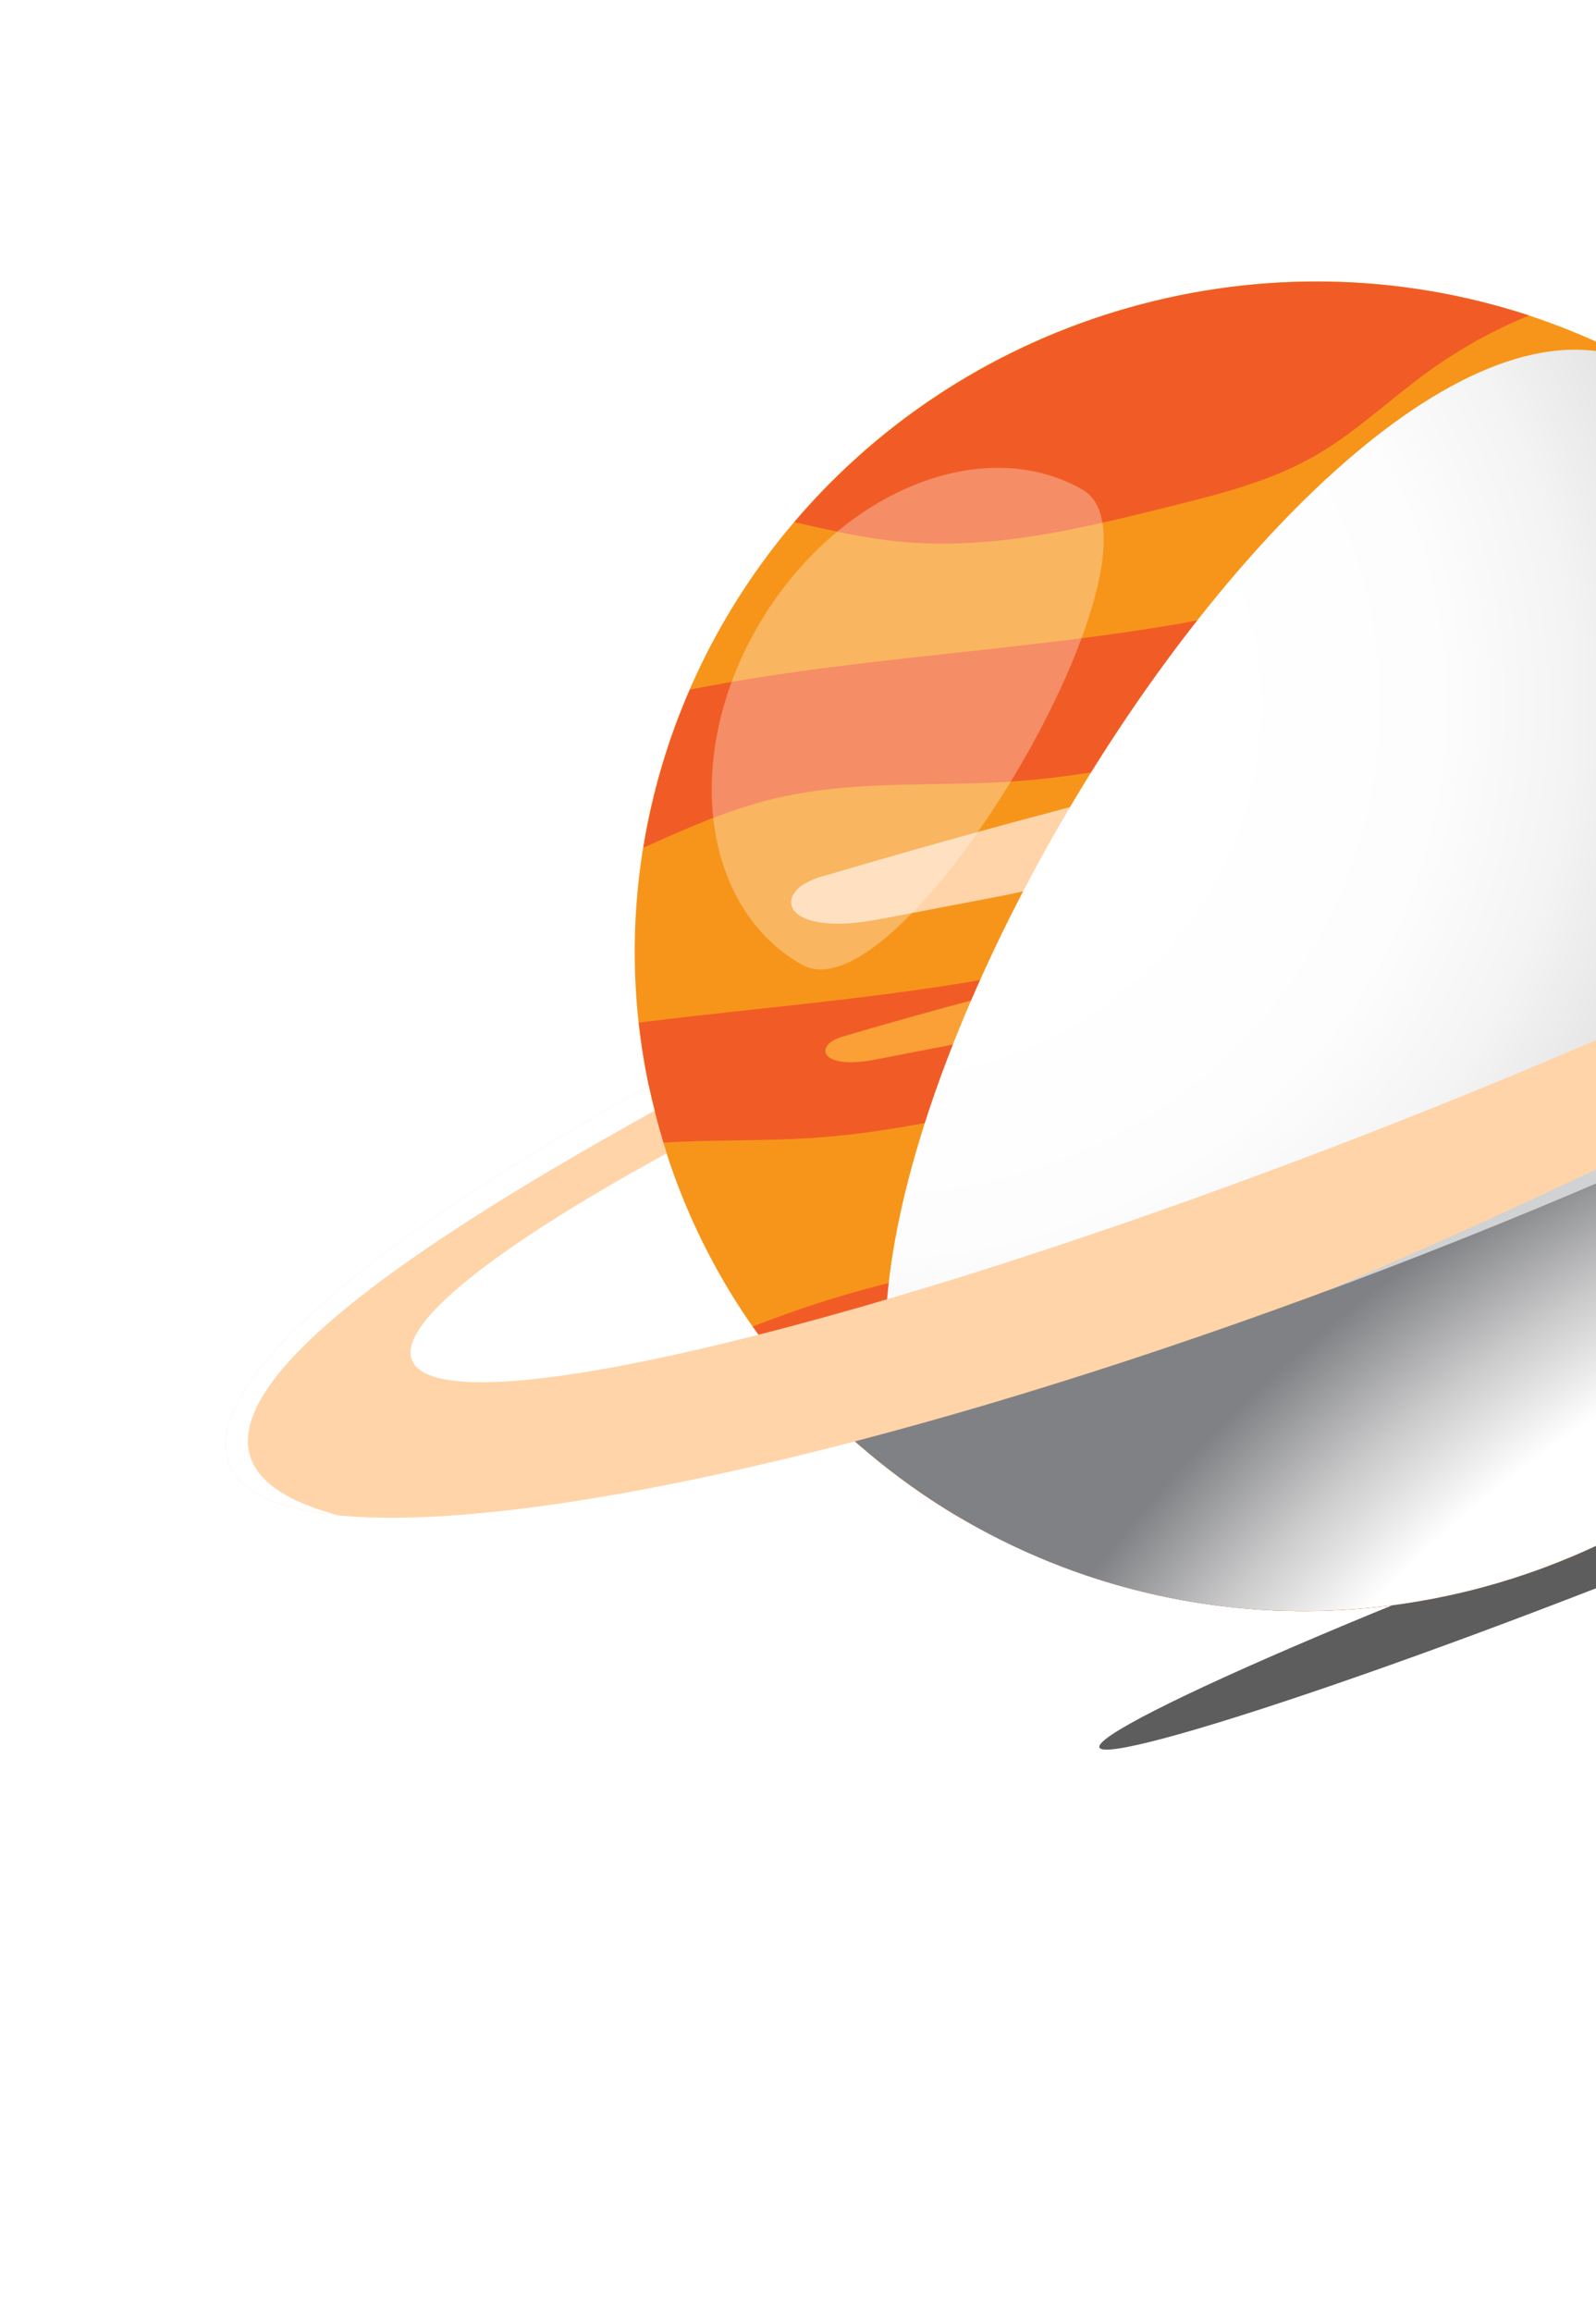 <svg width="107" height="155" viewBox="0 0 107 155" fill="none" xmlns="http://www.w3.org/2000/svg">
<g clip-path="url(#clip0_1173_34630)">
<g opacity="0.7" filter="url(#filter0_f_1173_34630)">
<ellipse cx="104.049" cy="105.49" rx="32.5" ry="1.974" transform="rotate(-21 104.049 105.49)" fill="#181818"/>
</g>
<path d="M99.345 106.415C123.521 99.937 137.962 75.441 131.601 51.702C125.24 27.962 100.485 13.968 76.31 20.446C52.135 26.924 37.694 51.42 44.055 75.159C50.416 98.899 75.17 112.893 99.345 106.415Z" fill="#F7951B"/>
<path d="M90.048 99.38C80.862 101.366 71.1 100.222 61.52 99.913C62.639 100.687 63.806 101.432 65.026 102.116C86.619 114.322 114.334 106.896 126.931 85.529C127.57 84.445 128.143 83.343 128.681 82.233C115.542 86.642 103.743 96.421 90.048 99.38ZM103.637 79.202C87.935 83.015 71.796 82.281 56.318 86.897C54.317 87.495 52.372 88.178 50.467 88.918C52.553 91.908 55.008 94.629 57.778 97.019C61.687 95.382 65.428 93.376 69.6 92.346C75.085 90.993 80.48 91.526 85.954 91.14C92.145 90.704 98.442 89.081 104.628 87.478C107.959 86.615 111.324 85.74 114.461 84.445C117.269 83.284 119.825 81.812 122.544 80.533C125.187 79.299 127.912 78.242 130.698 77.371C131.641 74.636 132.31 71.82 132.698 68.962C123.112 72.588 113.626 76.774 103.637 79.202ZM130.107 47.155C127.839 47.308 125.566 47.522 123.282 47.863C105.713 50.493 89.826 60.088 72.389 64.324C62.617 66.697 52.675 67.31 42.828 68.548C43.127 71.277 43.681 73.97 44.483 76.595C47.889 76.385 51.279 76.504 54.702 76.263C60.895 75.826 67.19 74.204 73.379 72.601C76.71 71.737 80.073 70.865 83.209 69.568C86.019 68.407 88.576 66.936 91.294 65.657C103.844 59.748 118.38 58.446 132.576 56.356C132.09 53.208 131.262 50.123 130.107 47.155ZM68.059 52.373C74.252 51.936 80.547 50.315 86.735 48.711C90.067 47.849 93.429 46.974 96.566 45.678C99.376 44.517 101.932 43.046 104.651 41.767C110.621 38.956 117.044 37.194 123.665 35.883C121.758 33.469 119.6 31.26 117.224 29.29C106.814 33.105 96.579 37.803 85.747 40.433C72.675 43.61 59.3 43.642 46.253 46.226C44.771 49.621 43.724 53.182 43.136 56.825C45.919 55.573 48.701 54.322 51.707 53.579C57.185 52.227 62.58 52.762 68.054 52.375L68.059 52.373ZM78.564 33.918C81.903 33.084 85.275 32.237 88.288 30.48C90.986 28.905 93.328 26.639 95.897 24.802C97.953 23.336 100.172 22.11 102.512 21.149C93.883 18.321 84.565 18.13 75.776 20.602C66.987 23.074 59.136 28.093 53.251 35.003C55.345 35.472 57.445 35.965 59.523 36.221C66.043 37.022 72.355 35.467 78.559 33.919L78.564 33.918Z" fill="#F15C26"/>
<path d="M71.219 59.009C69.483 59.609 67.669 59.961 65.864 60.301L59.787 61.464C58.027 61.8 56.186 62.136 54.523 61.742C53.819 61.573 53.1 61.195 53.043 60.566C52.998 60.093 53.358 59.614 53.822 59.307C54.311 59.019 54.839 58.805 55.391 58.672C60.618 57.128 65.868 55.657 71.139 54.261C72.048 54.017 72.977 53.768 73.905 53.786C74.736 53.794 75.523 54.004 76.299 54.218C76.691 54.321 77.111 54.455 77.257 54.776C77.374 55.034 77.27 55.341 77.133 55.612C76.221 57.388 73.194 58.321 71.219 59.009Z" fill="#FFD4A8"/>
<path d="M104.563 31.596C103.003 32.576 101.324 33.326 99.647 34.073L93.994 36.586C92.366 37.312 90.643 38.06 88.922 38.059C88.194 38.06 87.409 37.851 87.203 37.253C87.048 36.804 87.286 36.258 87.667 35.855C88.075 35.465 88.54 35.136 89.046 34.881C93.779 32.19 98.551 29.566 103.361 27.006C104.192 26.565 105.04 26.118 105.946 25.916C106.759 25.734 107.576 25.757 108.379 25.782C108.779 25.794 109.226 25.828 109.442 26.105C109.617 26.328 109.588 26.651 109.518 26.947C109.062 28.887 106.326 30.483 104.563 31.596Z" fill="#FFD4A8"/>
<path d="M107.809 67.301C106.12 68.138 104.299 68.68 102.491 69.216L96.398 71.028C94.635 71.552 92.785 72.082 90.983 71.729C90.214 71.577 89.402 71.174 89.222 70.428C89.087 69.868 89.368 69.272 89.793 68.874C90.219 68.475 90.765 68.237 91.301 68.006C96.439 65.801 101.615 63.682 106.828 61.647C107.727 61.295 108.644 60.944 109.611 60.888C110.475 60.836 111.334 61.033 112.178 61.227C112.598 61.324 113.066 61.453 113.278 61.828C113.449 62.127 113.402 62.51 113.309 62.836C112.706 65.025 109.74 66.347 107.809 67.301Z" fill="#FFD4A8"/>
<path d="M72.938 95.855C71.951 96.235 70.939 96.547 69.909 96.79L66.458 97.688C65.461 97.955 64.411 98.211 63.449 98.067C63.038 97.998 62.619 97.826 62.564 97.484C62.526 97.226 62.717 96.949 62.975 96.76C63.248 96.582 63.544 96.442 63.856 96.345C66.809 95.275 69.777 94.241 72.76 93.244C73.266 93.052 73.795 92.924 74.333 92.865C74.797 92.852 75.262 92.896 75.714 92.996C75.94 93.036 76.186 93.091 76.279 93.262C76.308 93.337 76.318 93.418 76.31 93.498C76.302 93.579 76.275 93.656 76.232 93.725C75.761 94.755 74.052 95.395 72.938 95.855Z" fill="#FFD4A8"/>
<path d="M76.456 87.589C75.448 87.908 74.419 88.157 73.376 88.336L69.877 89.019C68.864 89.216 67.797 89.415 66.85 89.209C66.448 89.124 66.043 88.917 66.01 88.574C65.987 88.313 66.197 88.048 66.466 87.876C66.749 87.715 67.054 87.594 67.372 87.516C70.386 86.63 73.412 85.784 76.451 84.978C76.969 84.817 77.504 84.723 78.045 84.698C78.51 84.713 78.97 84.785 79.415 84.914C79.637 84.967 79.88 85.038 79.962 85.213C79.984 85.29 79.989 85.372 79.976 85.451C79.962 85.531 79.931 85.607 79.885 85.674C79.343 86.665 77.597 87.199 76.456 87.589Z" fill="#FAA036"/>
<path d="M109.513 95.421C108.557 95.88 107.572 96.273 106.563 96.6L103.195 97.769C102.22 98.107 101.193 98.455 100.225 98.386C99.813 98.358 99.377 98.214 99.298 97.877C99.23 97.625 99.406 97.331 99.643 97.124C99.9 96.924 100.184 96.761 100.488 96.64C103.346 95.338 106.221 94.073 109.114 92.846C109.603 92.613 110.12 92.444 110.652 92.342C111.115 92.292 111.582 92.298 112.042 92.362C112.269 92.385 112.518 92.413 112.625 92.581C112.66 92.654 112.677 92.734 112.675 92.815C112.674 92.896 112.654 92.975 112.618 93.048C112.233 94.1 110.58 94.876 109.513 95.421Z" fill="#FAA036"/>
<path d="M65.782 69.497C64.774 69.816 63.745 70.066 62.703 70.245L59.203 70.927C58.19 71.125 57.123 71.324 56.177 71.119C55.775 71.032 55.369 70.826 55.336 70.482C55.314 70.223 55.523 69.958 55.792 69.785C56.075 69.623 56.38 69.501 56.698 69.425C59.712 68.538 62.739 67.692 65.777 66.886C66.295 66.726 66.83 66.632 67.371 66.606C67.836 66.622 68.296 66.694 68.741 66.822C68.963 66.877 69.206 66.946 69.288 67.121C69.311 67.198 69.316 67.28 69.302 67.36C69.289 67.439 69.258 67.515 69.211 67.582C68.669 68.573 66.93 69.106 65.782 69.497Z" fill="#FAA036"/>
<path d="M93.854 45.887C92.846 46.206 91.817 46.456 90.774 46.635L87.275 47.317C86.262 47.515 85.195 47.715 84.248 47.509C83.846 47.423 83.441 47.217 83.405 46.872C83.385 46.613 83.594 46.347 83.864 46.175C84.146 46.014 84.451 45.893 84.767 45.815C87.783 44.929 90.81 44.084 93.849 43.278C94.366 43.117 94.901 43.022 95.441 42.996C95.906 43.012 96.367 43.085 96.813 43.214C97.033 43.267 97.278 43.338 97.358 43.513C97.381 43.59 97.386 43.672 97.373 43.752C97.36 43.831 97.328 43.907 97.281 43.974C96.739 44.964 94.994 45.498 93.854 45.887Z" fill="#FAA036"/>
<path d="M96.971 95.534C95.565 96.049 94.128 96.487 92.69 96.922L87.865 98.383C86.468 98.806 84.998 99.244 83.758 99.378C83.228 99.438 82.71 99.417 82.727 99.194C82.739 99.028 83.065 98.789 83.454 98.597C83.87 98.405 84.297 98.238 84.733 98.097C88.937 96.639 93.152 95.204 97.375 93.793C98.095 93.538 98.828 93.322 99.571 93.147C100.17 93.028 100.776 92.944 101.385 92.898C101.672 92.871 101.989 92.847 102.07 92.941C102.152 93.036 102.026 93.148 101.893 93.272C101.004 94.088 98.566 94.947 96.971 95.534Z" fill="#FFD4A8"/>
<path style="mix-blend-mode:multiply" d="M110.635 24.742C132.226 36.949 139.519 64.165 126.923 85.53C114.328 106.896 86.612 114.324 65.019 102.118C43.426 89.911 89.044 12.541 110.635 24.742Z" fill="url(#paint0_radial_1173_34630)"/>
<g opacity="0.3">
<path d="M72.55 32.806C79.317 36.633 60.534 68.495 53.766 64.669C46.997 60.842 45.716 50.609 50.904 41.816C56.092 33.023 65.78 28.974 72.55 32.806Z" fill="white"/>
</g>
<path style="mix-blend-mode:multiply" d="M53.557 92.839C56.824 96.538 60.697 99.673 65.019 102.114C86.611 114.32 114.326 106.894 126.923 85.527C131.145 78.388 133.277 70.252 133.08 62.029L53.557 92.839Z" fill="url(#paint1_radial_1173_34630)"/>
<path d="M163.399 40.322C161.401 35.259 147.079 35.678 126.837 40.472C127.627 41.787 128.346 43.142 128.99 44.532C141.12 41.584 149.14 40.956 150.093 43.363C151.074 45.847 144.31 51.07 132.724 57.384C122.375 63.033 108.182 69.552 92.222 75.784C76.678 81.85 62.176 86.585 50.852 89.471C37.534 92.873 28.63 93.72 27.62 91.174C26.647 88.713 33.291 83.557 44.695 77.311C44.214 75.83 43.814 74.325 43.497 72.8C24.63 83.245 13.307 92.936 15.354 98.115C17.525 103.617 34.252 102.644 57.312 96.619C68.737 93.635 81.724 89.412 95.267 84.123C109.376 78.612 122.247 72.674 132.928 66.906C153.185 55.983 165.526 45.712 163.399 40.322Z" fill="#FFD4A8"/>
<path d="M15.355 98.115C16.119 100.048 18.683 101.179 22.684 101.576C5.949 97.114 27.426 83.584 43.889 74.451C43.743 73.905 43.613 73.354 43.498 72.8C24.631 83.245 13.308 92.935 15.355 98.115Z" fill="white"/>
<g style="mix-blend-mode:multiply">
<path d="M163.399 40.322C161.401 35.259 147.08 35.678 126.837 40.472C127.214 41.098 127.57 41.733 127.913 42.374C146.986 37.935 156.881 37.323 158.563 41.294C161.697 48.685 129.615 69.27 88.787 86.589C90.93 85.795 93.09 84.974 95.268 84.126C109.377 78.616 122.248 72.678 132.93 66.91C153.186 55.983 165.527 45.712 163.399 40.322Z" fill="#D0D2D3"/>
</g>
</g>
<defs>
<filter id="filter0_f_1173_34630" x="53.699" y="73.696" width="100.699" height="63.588" filterUnits="userSpaceOnUse" color-interpolation-filters="sRGB">
<feFlood flood-opacity="0" result="BackgroundImageFix"/>
<feBlend mode="normal" in="SourceGraphic" in2="BackgroundImageFix" result="shape"/>
<feGaussianBlur stdDeviation="10" result="effect1_foregroundBlur_1173_34630"/>
</filter>
<radialGradient id="paint0_radial_1173_34630" cx="0" cy="0" r="1" gradientUnits="userSpaceOnUse" gradientTransform="translate(59.029 47.508) rotate(-15) scale(79.412 77.981)">
<stop offset="0.27" stop-color="white"/>
<stop offset="0.47" stop-color="#FDFDFD"/>
<stop offset="0.58" stop-color="#F4F4F4"/>
<stop offset="0.67" stop-color="#E6E6E7"/>
<stop offset="0.75" stop-color="#D2D2D3"/>
<stop offset="0.83" stop-color="#B8B8B9"/>
<stop offset="0.9" stop-color="#98999A"/>
<stop offset="0.96" stop-color="#737475"/>
<stop offset="1" stop-color="#58595B"/>
</radialGradient>
<radialGradient id="paint1_radial_1173_34630" cx="0" cy="0" r="1" gradientUnits="userSpaceOnUse" gradientTransform="translate(156.222 168.205) rotate(-15) scale(105.451 103.551)">
<stop offset="0.85" stop-color="white"/>
<stop offset="0.92" stop-color="#CACACB"/>
<stop offset="1" stop-color="#808184"/>
</radialGradient>
<clipPath id="clip0_1173_34630">
<rect width="158" height="117.978" fill="white" transform="translate(0 40.894) rotate(-15)"/>
</clipPath>
</defs>
</svg>
